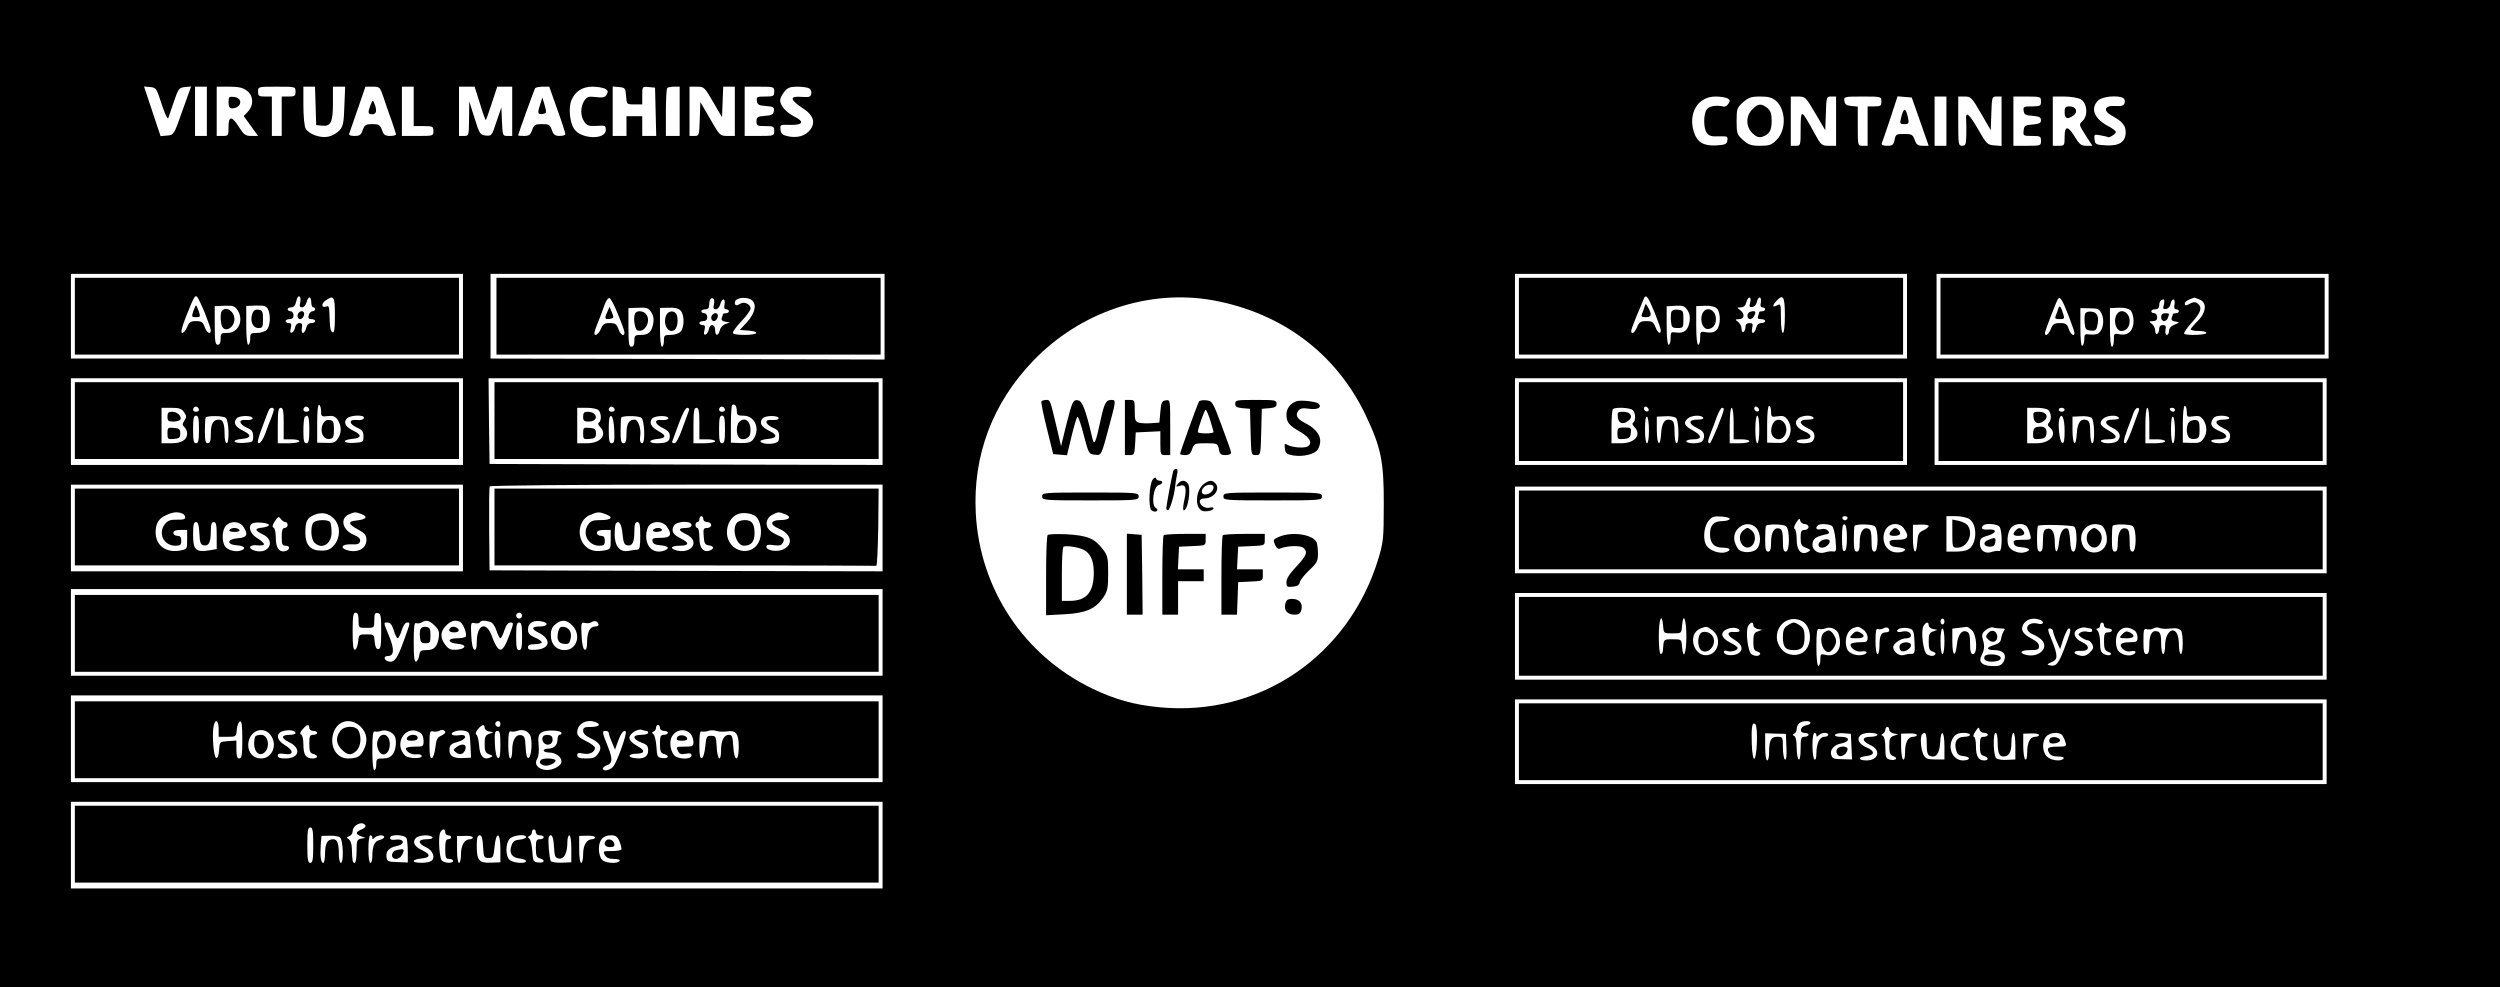 <?xml version="1.0" standalone="no"?>
<!DOCTYPE svg PUBLIC "-//W3C//DTD SVG 20010904//EN"
 "http://www.w3.org/TR/2001/REC-SVG-20010904/DTD/svg10.dtd">
<svg version="1.0" xmlns="http://www.w3.org/2000/svg"
 width="1269pt" height="501pt" viewBox="0 0 1269 501"
 preserveAspectRatio="xMidYMid meet">

<g transform="translate(0,501) scale(0.1,-0.1)"
fill="#000000" stroke="none">
<path d="M0 2505 l0 -2505 6345 0 6345 0 0 2505 0 2505 -6345 0 -6345 0 0
-2505z m821 1975 c16 -48 30 -78 33 -70 3 8 16 47 29 85 22 65 26 70 55 73
l32 3 -44 -123 c-43 -123 -44 -123 -77 -126 l-34 -3 -42 126 -42 126 32 -3
c30 -3 32 -7 58 -88z m229 -35 l0 -125 -30 0 -30 0 0 125 0 125 30 0 30 0 0
-125z m204 104 c33 -26 35 -73 5 -105 l-22 -23 37 -51 36 -50 -34 0 c-30 0
-38 6 -63 45 -36 58 -53 58 -53 0 0 -43 -1 -45 -30 -45 l-30 0 0 125 0 125 64
0 c49 0 69 -5 90 -21z m246 -4 c0 -22 -4 -25 -35 -25 l-35 0 0 -100 0 -100
-25 0 -25 0 0 100 0 100 -35 0 c-31 0 -35 3 -35 25 0 25 0 25 95 25 95 0 95 0
95 -25z m102 -72 l3 -98 30 -3 c44 -5 55 18 55 115 l0 83 31 0 31 0 -4 -99
c-3 -88 -6 -102 -26 -124 -13 -14 -39 -28 -57 -31 -41 -8 -99 14 -114 42 -6
12 -11 64 -11 116 l0 96 30 0 29 0 3 -97z m344 45 c9 -29 28 -82 41 -118 12
-36 23 -68 23 -72 0 -5 -14 -8 -31 -8 -24 0 -32 6 -40 30 -10 26 -16 30 -49
30 -33 0 -39 -4 -49 -30 -8 -25 -15 -30 -42 -30 -21 0 -30 4 -26 13 2 6 22 63
43 124 l39 113 37 0 c35 0 37 -2 54 -52z m154 -48 l0 -100 50 0 c47 0 50 -2
50 -25 0 -25 -1 -25 -80 -25 l-80 0 0 125 0 125 30 0 30 0 0 -100z m336 15
c14 -47 28 -85 30 -85 1 0 15 38 30 85 l28 85 38 0 38 0 0 -125 0 -125 -25 0
c-23 0 -24 3 -27 73 l-3 72 -25 -73 c-23 -71 -25 -73 -54 -70 -29 3 -32 8 -57
88 l-27 85 -1 -87 c-1 -87 -1 -88 -26 -88 l-25 0 0 125 0 125 40 0 39 0 27
-85z m393 -31 c23 -63 41 -120 41 -125 0 -5 -13 -9 -29 -9 -23 0 -31 6 -40 30
-9 27 -15 30 -50 30 -34 0 -40 -3 -50 -30 -8 -24 -16 -30 -40 -30 -17 0 -31 1
-31 3 0 6 81 230 86 239 3 4 20 8 39 8 l33 0 41 -116z m242 106 c15 -9 17 -15
9 -29 -8 -15 -18 -18 -53 -14 -38 5 -47 2 -61 -18 -20 -30 -21 -78 0 -107 13
-20 24 -23 63 -21 43 3 46 2 46 -21 0 -51 -127 -47 -161 6 -22 33 -29 107 -14
144 19 46 56 70 107 70 24 0 53 -5 64 -10z m107 -37 c3 -43 3 -43 43 -43 l39
0 0 46 c0 45 0 45 33 42 l32 -3 3 -122 3 -123 -36 0 -35 0 0 50 0 50 -40 0
-40 0 0 -50 0 -50 -35 0 -35 0 0 126 0 125 33 -3 c30 -3 32 -6 35 -45z m272
-78 l0 -125 -35 0 -35 0 0 118 c0 65 3 122 7 125 3 4 19 7 35 7 l28 0 0 -125z
m170 47 l45 -77 3 78 3 77 29 0 30 0 0 -125 0 -125 -38 0 c-37 0 -39 2 -87 86
l-50 86 -3 -86 c-3 -84 -3 -86 -27 -86 l-25 0 0 125 0 125 38 0 c36 0 39 -3
82 -78z m310 53 c0 -23 -4 -25 -46 -25 -41 0 -45 -2 -42 -22 2 -19 10 -24 46
-26 38 -3 43 -6 40 -25 -2 -18 -11 -23 -45 -25 -38 -3 -43 -6 -43 -28 0 -22 4
-24 45 -24 41 0 45 -2 45 -25 0 -24 -2 -25 -75 -25 l-75 0 0 125 0 125 75 0
c73 0 75 -1 75 -25z m178 16 c8 -5 12 -17 10 -27 -3 -16 -11 -18 -45 -16 -68
6 -66 -13 7 -61 48 -31 60 -69 34 -104 -24 -32 -64 -45 -113 -35 -29 6 -37 13
-39 34 -3 25 -2 26 49 24 66 -1 74 16 20 43 -42 22 -71 55 -71 82 0 9 9 28 21
43 17 21 29 26 67 26 26 0 53 -4 60 -9z m4662 -51 c12 -7 13 -13 3 -27 -6 -10
-17 -16 -25 -14 -34 9 -72 3 -84 -14 -18 -24 -18 -96 0 -120 11 -15 25 -19 61
-17 43 1 46 0 43 -21 -3 -19 -10 -22 -55 -25 -64 -4 -97 15 -114 65 -32 98 19
183 109 183 26 0 54 -5 62 -10z m245 -12 c51 -45 53 -149 3 -198 -25 -26 -37
-30 -84 -30 -45 0 -59 5 -86 29 -31 28 -33 33 -33 96 0 63 2 68 33 96 27 24
41 29 87 29 42 0 60 -5 80 -22z m200 -64 l50 -85 3 85 c3 84 3 86 27 86 l25 0
0 -125 0 -125 -37 0 c-36 0 -40 3 -75 68 -66 120 -67 120 -68 20 0 -87 0 -88
-25 -88 l-25 0 0 125 0 125 38 0 c36 0 38 -3 87 -86z m335 61 c0 -22 -4 -25
-35 -25 l-35 0 0 -100 0 -100 -25 0 c-25 0 -25 0 -25 99 l0 100 -32 3 c-25 2
-34 8 -36 26 -3 21 -1 22 92 22 96 0 96 0 96 -25z m197 -102 l43 -123 -31 0
c-24 0 -32 6 -40 30 -10 27 -15 30 -54 30 -39 0 -43 -2 -48 -30 -6 -26 -11
-30 -38 -30 -21 0 -30 4 -27 13 3 6 22 63 43 125 l37 113 36 -3 36 -3 43 -122z
m133 2 l0 -125 -30 0 -30 0 0 125 0 125 30 0 30 0 0 -125z m176 39 l49 -85 3
85 c3 84 3 86 27 86 l25 0 0 -126 0 -125 -37 3 c-35 3 -40 8 -80 78 -47 82
-66 99 -63 54 1 -16 2 -53 1 -81 -1 -46 -4 -53 -21 -53 -19 0 -20 7 -20 125
l0 125 33 0 c31 0 36 -5 83 -86z m304 61 c0 -23 -4 -25 -46 -25 -41 0 -45 -2
-42 -22 2 -19 10 -24 46 -26 33 -3 42 -7 42 -22 0 -15 -9 -19 -42 -22 -39 -3
-43 -6 -46 -30 -3 -27 -2 -28 42 -28 42 0 46 -2 46 -25 0 -24 -2 -25 -70 -25
l-70 0 0 125 0 125 70 0 c68 0 70 -1 70 -25z m200 12 c34 -17 41 -84 11 -111
-19 -18 -19 -18 15 -72 l35 -54 -31 0 c-26 0 -35 7 -58 45 -35 58 -52 58 -52
0 0 -43 -1 -45 -30 -45 l-30 0 0 125 0 125 58 0 c31 0 68 -6 82 -13z m218 5
c7 -5 10 -16 6 -26 -5 -13 -16 -16 -47 -14 -55 4 -64 -24 -16 -50 50 -27 69
-49 69 -82 0 -50 -31 -71 -98 -68 -54 3 -57 5 -60 30 -3 26 -2 27 30 21 18 -3
35 -7 37 -9 6 -6 41 16 41 26 0 5 -15 17 -32 26 -77 39 -100 92 -58 134 21 21
102 28 128 12z m-8428 -1107 l0 -215 -995 0 -995 0 0 215 0 215 995 0 995 0 0
-215z m2140 -2 l0 -218 -1000 3 -1000 2 0 215 0 215 1000 0 1000 0 0 -217z
m5190 2 l0 -215 -995 0 -995 0 0 215 0 215 995 0 995 0 0 -215z m2140 0 l0
-215 -995 0 -995 0 0 215 0 215 995 0 995 0 0 -215z m-5659 80 c349 -65 622
-271 770 -580 79 -166 94 -237 93 -455 0 -172 -2 -191 -27 -275 -151 -497
-604 -804 -1112 -755 -128 12 -227 40 -341 95 -347 168 -571 505 -591 891 -15
291 84 556 290 771 240 251 591 368 918 308z m-3811 -615 l0 -220 -995 0 -995
0 0 220 0 220 995 0 995 0 0 -220z m2130 0 l0 -220 -997 2 -998 3 -3 218 -2
217 1000 0 1000 0 0 -220z m5200 0 l0 -220 -995 0 -995 0 0 220 0 220 995 0
995 0 0 -220z m2130 0 l0 -220 -995 0 -995 0 0 220 0 220 995 0 995 0 0 -220z
m-9460 -540 l0 -220 -995 0 -995 0 0 220 0 220 995 0 995 0 0 -220z m2130 0
l0 -220 -997 2 -998 3 -2 209 c-1 115 0 213 3 217 3 5 453 9 1000 9 l994 0 0
-220z m7330 -10 l0 -220 -2060 0 -2060 0 0 220 0 220 2060 0 2060 0 0 -220z
m-7330 -520 l0 -220 -2060 0 -2060 0 0 220 0 220 2060 0 2060 0 0 -220z m7330
-20 l0 -220 -2060 0 -2060 0 0 220 0 220 2060 0 2060 0 0 -220z m-7330 -520
l0 -220 -2060 0 -2060 0 0 220 0 220 2060 0 2060 0 0 -220z m7330 -15 l0 -215
-2060 0 -2060 0 0 215 0 215 2060 0 2060 0 0 -215z m-7330 -525 l0 -220 -2060
0 -2060 0 0 220 0 220 2060 0 2060 0 0 -220z"/>
<path d="M1160 4491 c0 -23 5 -31 18 -31 49 1 58 53 9 58 -24 3 -27 0 -27 -27z"/>
<path d="M1881 4477 c-15 -39 -14 -47 9 -47 21 0 25 20 10 55 -7 19 -9 18 -19
-8z"/>
<path d="M2741 4477 c-14 -43 -12 -50 16 -45 17 3 18 7 8 43 l-12 40 -12 -38z"/>
<path d="M8895 4455 c-34 -33 -34 -87 0 -121 19 -18 31 -23 48 -19 38 12 50
32 50 81 0 37 -5 51 -22 66 -31 24 -47 23 -76 -7z"/>
<path d="M9652 4421 c-10 -40 -9 -41 15 -41 22 0 24 3 18 33 -11 50 -21 52
-33 8z"/>
<path d="M10480 4440 c0 -33 15 -38 45 -16 25 18 13 46 -20 46 -21 0 -25 -5
-25 -30z"/>
<path d="M380 3405 l0 -195 975 0 975 0 0 195 0 195 -975 0 -975 0 0 -195z
m660 16 c16 -41 30 -80 30 -87 0 -25 -21 -14 -31 16 -9 25 -16 30 -44 30 -27
0 -35 -5 -45 -30 -7 -16 -18 -30 -25 -30 -9 0 -3 26 20 85 40 100 45 109 56
98 4 -4 22 -41 39 -82z m484 53 c-5 -18 -2 -24 10 -24 8 0 18 11 22 25 3 14
10 25 15 25 5 0 9 -11 9 -25 0 -14 5 -25 10 -25 6 0 10 -4 10 -10 0 -5 -6 -10
-14 -10 -7 0 -16 -9 -19 -20 -4 -15 0 -20 14 -20 10 0 19 -4 19 -10 0 -5 -9
-10 -20 -10 -13 0 -22 -9 -26 -25 -3 -14 -11 -25 -16 -25 -6 0 -8 11 -6 25 4
19 1 25 -13 25 -10 0 -19 -9 -21 -22 -2 -12 -9 -23 -16 -26 -9 -3 -11 3 -6 22
5 20 2 26 -10 26 -9 0 -16 5 -16 10 0 6 9 10 20 10 13 0 20 7 20 20 0 11 -7
20 -15 20 -8 0 -15 5 -15 10 0 6 8 10 19 10 13 0 20 10 25 31 3 17 10 28 16
24 6 -3 7 -17 4 -31z m176 -65 c0 -68 -3 -90 -12 -86 -8 2 -14 24 -14 53 -3
81 -3 84 -18 78 -24 -9 -27 14 -4 30 43 30 48 23 48 -75z m-496 29 c36 -51 8
-118 -50 -118 -31 0 -34 -2 -34 -30 0 -20 -5 -30 -15 -30 -12 0 -15 18 -15 98
l0 98 49 2 c42 2 53 -2 65 -20z m156 3 c15 -29 12 -87 -6 -105 -8 -9 -31 -16
-50 -16 -31 0 -34 -2 -34 -30 0 -16 -4 -30 -10 -30 -6 0 -10 39 -10 98 l0 99
50 2 c40 1 51 -2 60 -18z"/>
<path d="M981 3430 c-9 -28 -8 -30 14 -30 22 0 23 2 14 30 -6 17 -12 30 -14
30 -2 0 -8 -13 -14 -30z"/>
<path d="M1517 3423 c-12 -11 -7 -33 7 -33 7 0 16 9 19 20 5 19 -12 28 -26 13z"/>
<path d="M1127 3433 c-9 -8 -9 -56 -1 -77 14 -37 64 -10 64 34 0 39 -40 67
-63 43z"/>
<path d="M1281 3418 c-13 -36 1 -73 30 -73 22 0 24 4 24 45 0 39 -3 45 -23 48
-16 2 -25 -3 -31 -20z"/>
<path d="M2520 3405 l0 -195 975 0 975 0 0 195 0 195 -975 0 -975 0 0 -195z
m617 9 c18 -43 33 -85 33 -91 0 -25 -21 -13 -31 17 -9 25 -16 30 -44 30 -27 0
-35 -5 -45 -30 -7 -16 -19 -30 -26 -30 -11 0 -9 12 7 53 12 28 28 71 36 95 8
24 20 41 27 39 6 -2 26 -39 43 -83z m487 50 c-5 -18 -2 -24 10 -24 8 0 18 11
22 25 3 14 11 25 16 25 6 0 8 -11 6 -25 -4 -17 -1 -25 8 -25 8 0 14 -4 14 -10
0 -5 -7 -10 -15 -10 -8 0 -15 -2 -15 -4 0 -2 -3 -11 -6 -19 -4 -11 2 -17 18
-20 l23 -4 -23 -8 c-12 -4 -25 -18 -28 -31 -8 -32 -24 -31 -24 1 0 31 -27 34
-32 3 -2 -12 -9 -23 -16 -26 -9 -3 -11 3 -6 22 5 20 2 26 -10 26 -9 0 -16 5
-16 10 0 6 9 10 20 10 13 0 20 7 20 20 0 11 -7 20 -15 20 -8 0 -15 5 -15 10 0
6 9 10 20 10 14 0 20 7 20 23 0 27 9 39 21 31 5 -3 6 -16 3 -30z m187 26 c32
-18 25 -66 -18 -114 l-38 -41 43 -3 c64 -5 50 -22 -18 -22 -38 0 -60 4 -60 11
0 7 20 34 45 60 25 26 45 55 45 63 0 21 -32 37 -51 25 -20 -13 -29 -11 -29 5
0 23 50 32 81 16z m-505 -65 c11 -17 14 -35 10 -57 -9 -44 -24 -58 -62 -58
-31 0 -34 -3 -34 -30 0 -20 -5 -30 -15 -30 -12 0 -15 18 -15 98 l0 98 50 2
c43 2 52 -1 66 -23z m148 9 c21 -20 21 -88 0 -108 -8 -9 -31 -16 -50 -16 -31
0 -34 -2 -34 -30 0 -16 -4 -30 -10 -30 -6 0 -10 39 -10 98 l0 99 44 1 c29 2
50 -3 60 -14z"/>
<path d="M3082 3425 c-15 -32 -12 -38 16 -33 18 3 19 6 8 32 l-12 29 -12 -28z"/>
<path d="M3617 3413 c-12 -11 -7 -33 7 -33 7 0 16 9 19 20 5 19 -12 28 -26 13z"/>
<path d="M3227 3423 c-15 -14 -7 -84 9 -90 38 -14 71 49 43 83 -12 15 -41 19
-52 7z"/>
<path d="M3380 3406 c-13 -35 3 -76 30 -76 21 0 34 31 28 71 -5 35 -45 38 -58
5z"/>
<path d="M7710 3405 l0 -195 975 0 975 0 0 195 0 195 -975 0 -975 0 0 -195z
m690 16 c16 -41 30 -80 30 -87 0 -24 -15 -15 -27 16 -10 25 -17 30 -46 30 -29
0 -37 -5 -47 -30 -12 -29 -30 -41 -30 -20 0 6 12 39 26 73 15 34 31 73 36 86
12 32 21 21 58 -68z m484 53 c-6 -22 -4 -25 12 -22 11 2 20 13 22 26 2 12 8
22 14 22 6 0 8 -11 6 -25 -4 -17 -1 -25 8 -25 8 0 14 -4 14 -10 0 -5 -7 -10
-15 -10 -8 0 -15 -2 -15 -4 0 -2 -3 -11 -6 -20 -4 -12 0 -16 15 -16 12 0 21
-4 21 -10 0 -5 -9 -10 -20 -10 -13 0 -22 -9 -26 -25 -3 -14 -11 -25 -16 -25
-6 0 -7 11 -4 25 5 20 3 25 -14 25 -13 0 -20 -7 -20 -19 0 -11 -4 -23 -10 -26
-6 -3 -10 4 -10 16 0 12 -8 28 -17 35 -17 12 -16 13 5 14 27 0 30 27 5 46 -17
12 -17 13 3 14 15 0 24 8 28 25 4 14 11 25 16 25 6 0 8 -11 4 -26z m176 -64
c0 -53 -4 -90 -10 -90 -6 0 -10 32 -10 75 0 73 -1 75 -20 65 -24 -13 -26 -3
-3 22 34 38 43 23 43 -72z m-494 25 c11 -17 14 -35 10 -59 -8 -43 -28 -59 -66
-54 -28 4 -30 3 -30 -29 0 -18 -4 -33 -10 -33 -6 0 -10 39 -10 98 l0 97 45 3
c38 2 46 -1 61 -23z m149 9 c20 -21 20 -88 -2 -109 -11 -12 -26 -15 -50 -12
-32 6 -33 5 -33 -29 0 -19 -4 -34 -10 -34 -6 0 -10 39 -10 98 l0 98 45 2 c29
1 49 -4 60 -14z"/>
<path d="M8348 3454 c-3 -11 -9 -27 -13 -36 -6 -15 -2 -18 19 -18 29 0 32 13
12 49 -12 21 -13 22 -18 5z"/>
<path d="M8877 3423 c-12 -11 -7 -33 7 -33 12 0 26 20 26 36 0 7 -26 5 -33 -3z"/>
<path d="M8484 3427 c-3 -8 -4 -30 -2 -49 3 -29 6 -33 33 -33 29 0 30 2 30 45
0 42 -2 45 -28 48 -17 2 -29 -2 -33 -11z"/>
<path d="M8640 3415 c-12 -32 3 -75 28 -75 25 0 42 20 42 50 0 51 -53 70 -70
25z"/>
<path d="M9850 3405 l0 -195 975 0 975 0 0 195 0 195 -975 0 -975 0 0 -195z
m649 5 c17 -44 31 -84 31 -90 0 -21 -19 -9 -29 20 -8 25 -15 30 -44 30 -29 0
-37 -5 -47 -30 -12 -29 -30 -41 -30 -20 0 9 57 157 66 172 10 16 23 -4 53 -82z
m665 80 c40 -15 36 -66 -9 -110 -19 -19 -35 -38 -35 -42 0 -4 18 -8 40 -8 22
0 40 -4 40 -10 0 -11 -103 -14 -113 -4 -4 4 14 29 38 56 47 52 55 77 31 97
-11 9 -20 9 -35 2 -25 -14 -31 -14 -31 -1 0 9 17 19 47 29 1 1 13 -3 27 -9z
m-180 -26 c-6 -22 -4 -25 12 -22 11 2 20 13 22 26 2 12 8 22 14 22 6 0 8 -11
6 -25 -4 -17 -1 -25 8 -25 8 0 14 -4 14 -10 0 -5 -7 -10 -15 -10 -8 0 -15 -2
-15 -4 0 -2 -3 -11 -6 -19 -4 -11 2 -17 18 -19 23 -4 23 -5 -4 -16 -18 -7 -28
-19 -28 -32 0 -11 -5 -20 -11 -20 -7 0 -9 10 -7 25 4 19 1 25 -13 25 -12 0
-19 -7 -19 -19 0 -11 -4 -23 -10 -26 -6 -3 -10 4 -10 16 0 12 -8 28 -17 35
-17 12 -16 13 5 14 15 0 22 6 22 20 0 11 -7 20 -15 20 -8 0 -15 5 -15 10 0 6
9 10 20 10 13 0 20 7 20 18 0 20 8 32 22 32 5 0 5 -12 2 -26z m-316 -47 c15
-31 8 -79 -14 -97 -7 -7 -27 -10 -44 -8 -27 4 -30 2 -30 -23 0 -15 -4 -31 -10
-34 -6 -4 -10 29 -10 92 l0 99 47 -1 c42 0 49 -3 61 -28z m147 17 c8 -8 15
-32 15 -53 0 -49 -27 -76 -70 -68 -29 6 -30 5 -30 -28 0 -19 -4 -35 -10 -35
-6 0 -10 39 -10 98 l0 98 45 2 c29 1 49 -4 60 -14z"/>
<path d="M10448 3444 c-3 -11 -9 -27 -13 -36 -6 -15 -2 -18 20 -18 23 0 25 3
19 23 -12 42 -21 51 -26 31z"/>
<path d="M10970 3400 c0 -24 25 -27 34 -4 9 23 8 24 -14 24 -13 0 -20 -7 -20
-20z"/>
<path d="M10584 3417 c-3 -8 -4 -30 -2 -49 2 -28 7 -34 30 -36 22 -3 29 2 33
21 12 46 2 72 -28 75 -17 2 -29 -2 -33 -11z"/>
<path d="M10740 3405 c-12 -32 3 -75 28 -75 25 0 42 20 42 50 0 51 -53 70 -70
25z"/>
<path d="M5286 2972 c-2 -4 10 -66 28 -137 l32 -130 35 -3 35 -3 23 96 c13 52
26 97 30 99 4 3 19 -39 32 -92 25 -95 26 -97 56 -100 35 -4 32 -9 77 159 31
116 31 119 7 119 -27 0 -36 -16 -56 -110 -23 -108 -31 -125 -40 -85 -34 145
-51 190 -73 193 -26 4 -29 -4 -63 -138 l-23 -95 -21 90 c-35 148 -34 145 -55
145 -10 0 -21 -4 -24 -8z"/>
<path d="M5710 2840 l0 -140 25 0 c22 0 24 4 27 58 l3 57 63 3 62 3 0 -61 c0
-57 1 -60 25 -60 l25 0 0 141 c0 140 0 140 -22 137 -20 -3 -24 -10 -28 -58
l-5 -55 -39 -3 c-22 -2 -50 -1 -63 2 -21 6 -23 12 -23 61 0 52 -1 55 -25 55
l-25 0 0 -140z"/>
<path d="M6086 2972 c-7 -11 -96 -258 -96 -266 0 -3 11 -6 26 -6 19 0 28 7 35
30 11 29 13 30 70 30 58 0 60 -1 66 -30 4 -25 10 -30 34 -30 17 0 29 5 28 13
0 6 -22 68 -48 137 -45 121 -48 125 -78 128 -17 2 -34 -1 -37 -6z m57 -95 c9
-30 17 -57 17 -60 0 -4 -18 -7 -40 -7 -22 0 -40 3 -40 7 0 16 34 113 40 113 3
0 14 -24 23 -53z"/>
<path d="M6270 2961 c0 -16 8 -20 38 -23 l37 -3 3 -117 c3 -118 3 -118 27
-118 24 0 24 0 27 118 l3 117 38 3 c29 3 37 7 37 23 0 18 -8 19 -105 19 -97 0
-105 -1 -105 -19z"/>
<path d="M6580 2973 c-32 -12 -50 -37 -50 -68 0 -39 13 -55 73 -89 46 -27 61
-56 35 -72 -16 -10 -75 -6 -99 6 -19 11 -20 9 -17 -17 3 -24 9 -29 43 -35 51
-8 112 7 125 32 28 51 4 98 -68 134 -39 20 -49 40 -31 62 10 12 23 14 55 9 42
-6 66 7 47 26 -11 11 -93 20 -113 12z"/>
<path d="M5955 2618 c-5 -16 -35 -176 -35 -189 0 -5 4 -9 9 -9 9 0 32 77 36
120 1 14 5 40 9 58 5 21 4 32 -4 32 -6 0 -13 -6 -15 -12z"/>
<path d="M5852 2577 c-19 -23 -24 -143 -7 -157 8 -7 19 -9 25 -5 8 5 6 11 -5
18 -22 17 -10 108 17 115 21 5 24 22 4 22 -8 0 -16 5 -18 11 -2 7 -8 6 -16 -4z"/>
<path d="M5979 2554 c-12 -15 -11 -16 9 -10 30 10 37 -10 24 -71 -11 -49 -7
-68 8 -43 16 26 23 110 10 125 -16 20 -34 19 -51 -1z"/>
<path d="M6113 2555 c-44 -31 -51 -122 -10 -138 18 -7 57 2 57 13 0 5 -9 6
-20 3 -23 -6 -50 12 -50 33 0 8 10 14 23 14 50 0 84 49 55 78 -16 16 -29 15
-55 -3z m47 -18 c0 -19 -21 -37 -42 -37 -21 0 -24 20 -6 38 16 16 48 15 48 -1z"/>
<path d="M5290 2490 c0 -19 7 -20 245 -20 238 0 245 1 245 20 0 19 -7 20 -245
20 -238 0 -245 -1 -245 -20z"/>
<path d="M6210 2490 c0 -19 7 -20 250 -20 243 0 250 1 250 20 0 19 -7 20 -250
20 -243 0 -250 -1 -250 -20z"/>
<path d="M5318 2294 c-5 -4 -8 -97 -8 -207 l0 -200 94 5 c108 6 156 27 196 85
22 32 25 47 25 123 0 79 -2 90 -28 123 -41 54 -78 69 -182 75 -49 2 -93 1 -97
-4z m183 -75 c34 -17 51 -56 51 -113 1 -101 -36 -146 -122 -146 l-40 0 0 133
c0 74 3 137 8 141 8 9 77 -1 103 -15z"/>
<path d="M5720 2096 l0 -206 40 0 40 0 -2 203 -3 202 -37 3 -38 3 0 -205z"/>
<path d="M5907 2293 c-4 -3 -7 -96 -7 -205 l0 -198 40 0 40 0 0 85 0 85 65 0
65 0 0 30 0 30 -65 0 -66 0 3 58 3 57 68 3 c67 3 67 3 67 32 l0 30 -103 0
c-57 0 -107 -3 -110 -7z"/>
<path d="M6207 2293 c-4 -3 -7 -96 -7 -205 l0 -198 40 0 39 0 3 83 3 82 63 3
c61 3 62 3 62 32 l0 30 -65 0 -66 0 3 58 3 57 68 3 c67 3 67 3 67 32 l0 30
-103 0 c-57 0 -107 -3 -110 -7z"/>
<path d="M6492 2285 c-30 -13 -31 -16 -20 -40 8 -18 16 -24 27 -19 34 14 101
16 116 4 25 -21 18 -40 -35 -96 -34 -36 -50 -61 -50 -79 0 -24 3 -26 32 -23
24 2 34 9 36 23 2 11 24 38 48 61 38 35 44 46 44 82 0 22 -3 48 -6 57 -16 42
-125 59 -192 30z"/>
<path d="M6524 1945 c-8 -33 11 -55 47 -55 22 0 30 6 35 25 8 33 -11 55 -47
55 -22 0 -30 -6 -35 -25z"/>
<path d="M380 2875 l0 -195 975 0 975 0 0 195 0 195 -975 0 -975 0 0 -195z
m1250 46 c0 -25 3 -27 34 -23 26 3 37 -1 50 -19 20 -30 21 -68 0 -97 -12 -18
-24 -22 -60 -20 l-44 1 0 99 c0 64 4 97 10 93 6 -3 10 -19 10 -34z m-620 8 c0
-5 -7 -9 -15 -9 -15 0 -20 12 -9 23 8 8 24 -1 24 -14z m560 0 c0 -5 -7 -9 -15
-9 -15 0 -20 12 -9 23 8 8 24 -1 24 -14z m-636 -11 c13 -19 14 -25 2 -43 -11
-17 -11 -22 0 -33 8 -7 14 -21 14 -32 0 -33 -28 -50 -81 -50 l-49 0 0 90 0 90
49 0 c40 0 53 -4 65 -22z m456 13 c0 -5 -6 -24 -13 -42 -8 -19 -22 -55 -31
-81 -10 -27 -24 -48 -32 -48 -10 0 -6 20 17 81 16 45 32 86 35 90 7 12 24 12
24 0z m50 -71 l0 -80 40 0 c22 0 40 -4 40 -10 0 -5 -25 -10 -55 -10 l-55 0 0
90 c0 73 3 90 15 90 12 0 15 -16 15 -80z m-430 -30 c0 -56 -3 -70 -15 -70 -12
0 -15 14 -15 70 0 56 3 70 15 70 12 0 15 -14 15 -70z m136 59 c16 -13 20 -129
4 -129 -5 0 -10 20 -10 44 0 56 -8 76 -29 76 -29 0 -41 -22 -41 -72 0 -36 -4
-48 -15 -48 -12 0 -15 14 -15 63 0 35 2 66 4 68 10 10 89 9 102 -2z m136 -4
c-1 -5 -16 -8 -32 -7 -41 5 -39 -20 3 -39 26 -11 32 -20 32 -44 0 -29 -2 -30
-47 -33 -56 -4 -66 15 -11 20 48 4 52 20 8 41 -41 20 -53 41 -34 63 14 17 86
16 81 -1z m288 -55 c0 -56 -3 -70 -15 -70 -12 0 -15 14 -15 63 0 35 3 67 7 70
17 18 23 1 23 -63z m277 58 c-2 -8 -16 -12 -35 -10 -43 5 -42 -20 1 -39 26
-11 32 -20 32 -44 0 -29 -2 -30 -47 -33 -56 -4 -66 15 -11 20 48 4 52 20 8 41
-41 19 -53 41 -35 62 16 19 94 21 87 3z"/>
<path d="M1638 2856 c-16 -37 3 -79 35 -74 19 3 22 9 22 48 0 39 -3 45 -22 48
-16 2 -26 -4 -35 -22z"/>
<path d="M850 2895 c0 -21 5 -25 29 -25 17 0 33 5 36 10 10 16 -15 40 -41 40
-19 0 -24 -5 -24 -25z"/>
<path d="M850 2810 c0 -29 2 -31 33 -28 27 2 32 7 32 28 0 21 -5 26 -32 28
-31 3 -33 1 -33 -28z"/>
<path d="M2510 2875 l0 -195 975 0 975 0 0 195 0 195 -975 0 -975 0 0 -195z
m1230 49 c0 -21 5 -24 34 -24 58 0 86 -67 51 -118 -13 -18 -25 -21 -65 -21
l-50 2 0 92 c0 50 3 95 6 98 12 11 24 -3 24 -29z m-620 5 c0 -5 -7 -9 -15 -9
-15 0 -20 12 -9 23 8 8 24 -1 24 -14z m560 0 c0 -5 -7 -9 -15 -9 -15 0 -20 12
-9 23 8 8 24 -1 24 -14z m-642 -1 c15 -15 16 -54 2 -63 -6 -4 -4 -12 5 -21 40
-40 5 -84 -66 -84 l-49 0 0 90 0 90 48 0 c26 0 53 -5 60 -12z m459 -2 c-3 -8
-18 -49 -33 -90 -17 -48 -32 -76 -41 -76 -8 0 -13 4 -11 8 2 4 16 45 33 90 17
48 35 82 43 82 8 0 12 -6 9 -14z m53 -66 l0 -80 40 0 c22 0 40 -4 40 -10 0 -5
-25 -10 -55 -10 l-55 0 0 90 c0 73 3 90 15 90 12 0 15 -16 15 -80z m-432 -33
c2 -55 0 -67 -13 -67 -12 0 -15 14 -15 71 0 52 3 70 13 67 7 -3 13 -29 15 -71z
m138 62 c16 -13 20 -129 4 -129 -10 0 -14 14 -10 39 5 35 -11 81 -28 81 -30 0
-42 -21 -42 -72 0 -36 -4 -48 -15 -48 -12 0 -15 14 -15 63 0 35 2 66 4 68 10
10 89 9 102 -2z m136 -4 c-1 -5 -16 -8 -32 -7 -42 5 -39 -20 5 -41 26 -12 35
-23 35 -41 0 -27 -16 -36 -66 -36 -46 0 -43 18 4 22 43 4 46 17 7 38 -40 22
-52 44 -35 65 14 17 87 18 82 0z m288 -55 c0 -56 -3 -70 -15 -70 -12 0 -15 14
-15 70 0 56 3 70 15 70 12 0 15 -14 15 -70z m272 55 c-1 -5 -16 -8 -32 -7 -41
5 -39 -20 3 -39 26 -11 32 -20 32 -44 0 -23 -5 -30 -25 -35 -30 -7 -70 -1 -70
11 0 4 17 9 37 11 48 4 52 20 8 41 -41 20 -53 41 -34 63 14 17 86 16 81 -1z"/>
<path d="M3752 2868 c-14 -14 -16 -57 -3 -76 14 -22 56 -10 59 17 9 57 -24 91
-56 59z"/>
<path d="M2960 2895 c0 -21 5 -25 29 -25 31 0 46 21 28 39 -6 6 -21 11 -34 11
-18 0 -23 -6 -23 -25z"/>
<path d="M2960 2810 c0 -29 2 -31 33 -28 27 2 32 7 32 28 0 21 -5 26 -32 28
-31 3 -33 1 -33 -28z"/>
<path d="M7710 2870 l0 -200 975 0 975 0 0 200 0 200 -975 0 -975 0 0 -200z
m657 54 c-9 -9 -28 6 -21 18 4 6 10 6 17 -1 6 -6 8 -13 4 -17z m560 0 c-9 -9
-28 6 -21 18 4 6 10 6 17 -1 6 -6 8 -13 4 -17z m63 -3 c0 -28 2 -29 34 -24 27
4 36 1 50 -18 20 -30 21 -68 0 -97 -12 -18 -24 -22 -60 -20 l-44 1 0 94 c0 55
4 93 10 93 6 0 10 -13 10 -29z m-702 7 c15 -15 16 -54 2 -63 -6 -4 -4 -12 5
-21 40 -40 5 -84 -66 -84 l-49 0 0 83 c0 46 3 87 7 90 11 12 88 8 101 -5z
m462 5 c0 -18 -64 -173 -71 -173 -12 0 -11 12 4 51 8 19 22 55 31 82 10 26 22
47 27 47 5 0 9 -3 9 -7z m50 -73 l0 -80 40 0 c22 0 40 -4 40 -10 0 -5 -22 -10
-50 -10 l-50 0 0 90 c0 53 4 90 10 90 6 0 10 -33 10 -80z m-430 -36 c0 -36 -4
-64 -10 -64 -6 0 -10 30 -10 71 0 44 4 68 10 64 6 -3 10 -35 10 -71z m137 65
c15 -13 18 -129 3 -129 -5 0 -10 25 -10 55 0 42 -4 57 -16 62 -31 12 -49 -11
-52 -66 -4 -75 -22 -62 -22 17 l0 67 42 2 c23 2 47 -2 55 -8z m138 1 c4 -6 -8
-10 -29 -10 -47 0 -47 -21 -1 -43 26 -12 35 -23 35 -41 0 -13 -7 -27 -16 -30
-25 -10 -74 -7 -74 4 0 6 16 10 35 10 46 0 45 19 -2 45 -43 24 -50 37 -28 59
18 18 70 22 80 6z m285 -60 c0 -40 -4 -70 -10 -70 -6 0 -10 30 -10 70 0 40 4
70 10 70 6 0 10 -30 10 -70z m275 60 c4 -6 -8 -10 -29 -10 -47 0 -47 -21 -1
-43 26 -12 35 -23 35 -41 0 -13 -7 -27 -16 -30 -25 -10 -74 -7 -74 4 0 6 16
10 35 10 44 0 47 23 5 40 -41 17 -55 44 -34 64 17 18 69 22 79 6z"/>
<path d="M9000 2861 c-13 -26 -13 -54 2 -69 35 -35 82 14 60 63 -14 30 -47 33
-62 6z"/>
<path d="M8212 2893 c3 -32 25 -40 52 -20 28 20 14 47 -24 47 -28 0 -31 -3
-28 -27z"/>
<path d="M8210 2809 c0 -28 2 -30 33 -27 27 2 33 8 35 31 3 25 1 27 -32 27
-33 0 -36 -2 -36 -31z"/>
<path d="M9840 2870 l0 -200 975 0 975 0 0 200 0 200 -975 0 -975 0 0 -200z
m1260 51 c0 -28 2 -29 34 -24 27 4 36 1 50 -18 20 -30 21 -68 0 -97 -12 -18
-24 -22 -60 -20 l-44 1 0 94 c0 55 4 93 10 93 6 0 10 -13 10 -29z m-702 7 c15
-15 16 -50 2 -64 -8 -8 -6 -15 5 -24 40 -33 2 -80 -67 -80 l-48 0 0 90 0 90
48 0 c26 0 53 -5 60 -12z m82 2 c0 -5 -7 -10 -15 -10 -8 0 -15 5 -15 10 0 6 7
10 15 10 8 0 15 -4 15 -10z m377 -4 c-3 -8 -18 -49 -33 -90 -15 -42 -31 -76
-35 -76 -13 0 -11 14 12 77 12 32 26 68 30 81 5 12 14 22 20 22 6 0 9 -7 6
-14z m53 -66 l0 -80 40 0 c22 0 40 -4 40 -10 0 -5 -22 -10 -50 -10 l-50 0 0
90 c0 53 4 90 10 90 6 0 10 -33 10 -80z m130 70 c0 -5 -4 -10 -9 -10 -6 0 -13
5 -16 10 -3 6 1 10 9 10 9 0 16 -4 16 -10z m-560 -106 c0 -48 -3 -65 -12 -62
-14 5 -24 99 -14 125 12 32 26 -2 26 -63z m137 65 c15 -13 18 -129 3 -129 -5
0 -10 25 -10 55 0 42 -4 57 -16 62 -31 12 -49 -11 -52 -66 -4 -75 -22 -62 -22
17 l0 67 42 2 c23 2 47 -2 55 -8z m138 1 c4 -6 -8 -10 -29 -10 -47 0 -47 -21
-1 -43 36 -17 45 -43 23 -65 -15 -15 -74 -16 -83 -2 -4 6 10 10 34 10 52 0 53
18 4 45 -43 24 -50 37 -28 59 18 18 70 22 80 6z m285 -66 c0 -36 -4 -64 -10
-64 -6 0 -10 30 -10 71 0 44 4 68 10 64 6 -3 10 -35 10 -71z m275 66 c4 -6 -8
-10 -29 -10 -47 0 -47 -21 -1 -43 26 -12 35 -23 35 -41 0 -13 -7 -27 -16 -30
-25 -9 -72 -7 -79 4 -4 6 10 10 34 10 50 0 55 22 11 40 -42 18 -54 34 -40 59
7 15 21 21 45 21 18 0 37 -4 40 -10z"/>
<path d="M11112 2868 c-14 -14 -16 -57 -3 -76 4 -8 19 -12 32 -10 21 3 24 8
24 48 0 37 -3 45 -20 48 -11 1 -26 -3 -33 -10z"/>
<path d="M10322 2893 c3 -32 25 -40 52 -20 28 20 14 47 -24 47 -28 0 -31 -3
-28 -27z"/>
<path d="M10338 2842 c-12 -2 -18 -13 -18 -33 0 -28 2 -30 33 -27 26 2 33 8
35 29 3 28 -15 39 -50 31z"/>
<path d="M380 2335 l0 -195 975 0 975 0 0 195 0 195 -975 0 -975 0 0 -195z
m544 69 c9 -3 16 -12 16 -20 0 -10 -12 -13 -42 -12 -32 1 -45 -4 -60 -21 -38
-47 -8 -111 52 -111 25 0 30 4 30 25 0 18 -5 25 -20 25 -11 0 -20 7 -20 15 0
10 11 15 35 15 l35 0 0 -49 c0 -49 0 -49 -38 -56 -71 -12 -122 27 -122 93 0
45 16 71 53 87 35 16 57 18 81 9z m774 -30 c31 -35 30 -94 -2 -131 -19 -22
-32 -28 -66 -28 -54 0 -80 29 -80 90 0 59 8 75 44 91 40 17 75 10 104 -22z
m138 26 c34 -13 22 -27 -26 -32 -46 -4 -44 -18 8 -46 34 -19 42 -29 42 -53 0
-39 -37 -64 -85 -55 -52 10 -46 35 7 33 33 -2 43 2 46 16 2 12 -7 22 -32 32
-59 25 -72 85 -23 105 29 12 31 12 63 0z m-387 -40 c6 0 11 -7 11 -15 0 -8 -7
-15 -15 -15 -11 0 -15 -12 -15 -45 0 -39 3 -45 21 -45 24 0 21 -23 -5 -28 -30
-6 -46 18 -46 68 0 28 -5 50 -12 52 -7 3 -5 13 7 32 17 25 20 26 30 12 7 -9
17 -16 24 -16z m-437 -57 c2 -47 6 -58 22 -61 26 -5 36 15 36 71 0 35 4 47 15
47 12 0 15 -14 15 -69 l0 -68 -40 -7 c-66 -10 -80 3 -80 79 0 50 3 65 15 65
10 0 15 -15 17 -57z m222 35 c28 -40 21 -57 -26 -60 -57 -4 -60 -32 -5 -36 40
-3 49 -17 18 -27 -28 -9 -70 4 -81 25 -15 29 -12 81 7 102 23 25 68 23 87 -4z
m131 7 c0 -5 -15 -11 -32 -13 -42 -4 -42 -14 2 -35 65 -31 32 -101 -39 -83
-40 10 -33 33 9 28 20 -2 35 0 35 6 0 5 -16 19 -35 31 -36 21 -49 63 -22 75
20 8 82 2 82 -9z"/>
<path d="M1592 2358 c-17 -17 -15 -84 4 -102 37 -38 87 -8 87 51 0 22 -3 46
-7 52 -9 15 -69 14 -84 -1z"/>
<path d="M1165 2320 c-4 -6 7 -10 25 -10 18 0 29 4 25 10 -3 6 -15 10 -25 10
-10 0 -22 -4 -25 -10z"/>
<path d="M2510 2335 l0 -195 965 0 c531 0 968 -1 973 -2 4 -2 8 86 10 195 l2
197 -975 0 -975 0 0 -195z m564 65 c42 -15 30 -30 -24 -30 -42 0 -52 -4 -66
-25 -30 -45 3 -105 57 -105 24 0 29 4 29 25 0 18 -5 25 -20 25 -11 0 -20 7
-20 15 0 10 11 15 35 15 l35 0 0 -49 c0 -49 0 -49 -38 -56 -52 -9 -89 8 -109
49 -24 50 -5 112 40 131 39 17 48 18 81 5z m762 -11 c24 -20 34 -77 21 -117
-32 -97 -167 -67 -167 37 0 41 22 78 54 91 24 11 73 5 92 -11z m149 11 c36
-14 22 -30 -26 -30 -49 0 -53 -24 -6 -43 64 -27 76 -80 24 -105 -32 -16 -87
-7 -87 13 0 10 9 12 36 8 25 -4 39 -2 45 8 14 22 11 28 -23 42 -18 8 -39 21
-46 30 -20 23 -11 60 18 74 30 15 32 16 65 3z m-415 -25 c0 -8 9 -15 20 -15
11 0 20 -7 20 -15 0 -8 -9 -15 -21 -15 -18 0 -20 -5 -17 -42 2 -36 7 -44 26
-46 26 -4 29 -17 6 -26 -33 -13 -54 12 -54 64 0 28 -4 50 -10 50 -5 0 -10 7
-10 15 0 8 5 15 10 15 6 0 10 7 10 15 0 8 5 15 10 15 6 0 10 -7 10 -15z m-410
-76 c4 -42 9 -55 24 -57 26 -5 36 15 36 71 0 35 4 47 15 47 12 0 15 -14 15
-70 0 -53 -3 -70 -14 -70 -7 0 -27 -3 -44 -6 -45 -9 -72 22 -72 84 0 27 3 52
7 56 16 16 28 -4 33 -55z m224 39 c30 -42 21 -58 -30 -58 -38 0 -45 -3 -42
-17 2 -13 14 -19 41 -21 38 -3 49 -15 21 -26 -52 -20 -94 13 -94 73 0 23 7 46
16 55 23 24 70 20 88 -6z m126 7 c0 -10 -10 -15 -30 -15 -40 0 -38 -13 5 -33
68 -32 30 -98 -47 -82 -41 10 -34 25 12 25 49 0 51 15 5 37 -39 19 -49 37 -35
64 14 24 90 28 90 4z"/>
<path d="M3742 2358 c-30 -30 -5 -118 34 -118 37 0 54 20 54 63 0 49 -13 67
-50 67 -14 0 -31 -5 -38 -12z"/>
<path d="M3315 2320 c-4 -6 5 -10 19 -10 14 0 26 5 26 10 0 6 -9 10 -19 10
-11 0 -23 -4 -26 -10z"/>
<path d="M7710 2320 l0 -200 2040 0 2040 0 0 200 0 200 -2040 0 -2040 0 0
-200z m1070 55 c-3 -5 -19 -10 -36 -10 -44 0 -64 -20 -64 -66 0 -47 21 -69 66
-69 39 0 45 -15 10 -24 -29 -7 -74 8 -92 32 -21 27 -17 95 7 126 18 23 27 27
68 24 26 -2 44 -7 41 -13z m598 4 c-2 -6 -8 -10 -13 -10 -5 0 -11 4 -13 10 -2
6 4 11 13 11 9 0 15 -5 13 -11z m619 -4 c43 -30 38 -131 -8 -155 -10 -6 -38
-10 -63 -10 l-46 0 0 90 0 90 48 0 c26 0 57 -7 69 -15z m-836 -25 c10 0 19 -7
19 -15 0 -8 -9 -15 -20 -15 -17 0 -20 -7 -20 -40 0 -35 4 -42 28 -51 24 -9 25
-12 10 -20 -34 -19 -58 6 -58 61 0 27 -4 52 -10 55 -6 4 -3 16 8 33 14 21 18
23 20 9 2 -9 12 -17 23 -17z m-246 -20 c24 -26 25 -85 2 -107 -20 -20 -73 -21
-92 -2 -8 8 -17 28 -21 44 -13 66 68 112 111 65z m151 9 c20 -17 19 -129 -1
-129 -12 0 -15 13 -15 55 0 40 -4 57 -15 61 -27 11 -45 -16 -45 -67 0 -37 -4
-49 -15 -49 -12 0 -15 14 -15 63 0 35 2 66 4 68 10 10 89 9 102 -2z m232 2 c8
-5 16 -35 19 -70 5 -58 4 -63 -13 -60 -10 2 -29 -1 -41 -5 -31 -10 -63 10 -63
38 0 29 15 41 58 51 27 5 31 9 21 21 -7 8 -20 12 -35 8 -23 -6 -32 5 -17 19 9
10 55 8 71 -2z m77 -61 c0 -42 -4 -65 -12 -67 -10 -4 -13 14 -13 67 0 53 3 71
13 68 8 -3 12 -26 12 -68z m141 59 c20 -17 19 -129 -1 -129 -12 0 -15 13 -15
55 0 40 -4 57 -15 61 -27 11 -45 -16 -45 -67 0 -37 -4 -49 -15 -49 -12 0 -15
14 -15 63 0 35 2 66 4 68 10 10 89 9 102 -2z m148 -11 c30 -42 21 -58 -30 -58
-38 0 -45 -3 -42 -17 2 -13 14 -19 41 -21 20 -2 37 -7 37 -11 0 -14 -40 -20
-65 -11 -67 26 -55 140 15 140 18 0 34 -8 44 -22z m126 12 c0 -5 -12 -15 -27
-22 -24 -11 -28 -20 -31 -61 -5 -72 -22 -56 -22 21 l0 68 40 1 c22 1 40 -2 40
-7z m358 -2 c17 -17 16 -131 0 -125 -7 2 -23 0 -36 -4 -34 -13 -62 6 -62 41 0
25 5 31 40 41 47 14 48 35 1 31 -29 -2 -39 6 -24 21 11 12 68 8 81 -5z m140
-1 c6 -6 13 -24 17 -40 7 -27 6 -27 -40 -27 -39 0 -46 -3 -43 -17 2 -13 14
-19 41 -21 43 -4 49 -17 12 -26 -25 -7 -64 7 -77 28 -13 19 -9 71 8 94 17 25
65 30 82 9z m240 0 c18 -12 16 -127 -3 -127 -10 0 -15 15 -17 57 -2 31 -7 58
-13 60 -22 7 -38 -18 -43 -66 -6 -65 -22 -67 -22 -2 0 52 -16 76 -44 65 -12
-5 -16 -19 -16 -60 0 -41 -4 -54 -15 -54 -12 0 -15 14 -15 63 0 35 2 66 5 68
7 8 169 4 183 -4z m136 7 c23 -9 39 -66 26 -98 -20 -54 -100 -54 -120 0 -25
64 31 122 94 98z m162 -5 c20 -17 19 -129 -1 -129 -12 0 -15 13 -15 55 0 40
-4 57 -15 61 -27 11 -45 -16 -45 -67 0 -37 -4 -49 -15 -49 -12 0 -15 14 -15
63 0 35 2 66 4 68 10 10 89 9 102 -2z"/>
<path d="M9910 2301 c0 -69 1 -71 25 -71 52 0 84 70 53 113 -7 9 -28 20 -45
23 l-33 7 0 -72z"/>
<path d="M8845 2314 c-34 -35 3 -103 43 -78 23 15 27 58 7 78 -9 9 -20 16 -25
16 -5 0 -16 -7 -25 -16z"/>
<path d="M9253 2269 c-28 -10 -30 -39 -4 -39 23 0 48 28 35 39 -5 5 -19 5 -31
0z"/>
<path d="M9602 2318 c-18 -18 -14 -28 11 -28 30 0 40 10 26 27 -14 16 -22 16
-37 1z"/>
<path d="M10092 2269 c-30 -11 -23 -34 9 -34 17 0 25 6 27 23 4 24 -1 26 -36
11z"/>
<path d="M10232 2318 c-18 -18 -14 -28 11 -28 30 0 40 10 26 27 -14 16 -22 16
-37 1z"/>
<path d="M10605 2314 c-20 -20 -16 -63 8 -78 39 -25 76 43 42 78 -9 9 -20 16
-25 16 -5 0 -16 -7 -25 -16z"/>
<path d="M380 1795 l0 -195 2040 0 2040 0 0 195 0 195 -2040 0 -2040 0 0 -195z
m1440 66 c0 -38 0 -38 40 -38 40 0 40 0 40 39 0 32 3 39 18 36 15 -3 17 -16
17 -93 0 -73 -3 -90 -15 -90 -10 0 -16 12 -18 38 -3 36 -4 37 -42 37 -37 0
-39 -1 -42 -37 -2 -20 -9 -38 -15 -41 -10 -3 -13 20 -13 92 0 79 3 96 15 96
11 0 15 -11 15 -39z m830 24 c0 -8 -7 -15 -15 -15 -8 0 -15 7 -15 15 0 8 7 15
15 15 8 0 15 -7 15 -15z m-443 -51 c21 -21 24 -32 20 -61 -8 -47 -23 -63 -63
-63 -28 0 -33 -4 -36 -27 -2 -14 -9 -28 -15 -31 -10 -3 -13 21 -13 98 0 81 3
101 13 97 8 -3 20 -1 28 4 23 14 38 10 66 -17z m130 18 c15 -10 35 -61 27 -73
-3 -5 -23 -9 -45 -9 -52 0 -48 -24 5 -28 47 -4 43 -26 -6 -30 -29 -2 -40 2
-57 24 -28 35 -27 69 4 99 24 25 50 31 72 17z m149 2 c14 -4 26 -20 34 -45 7
-21 16 -39 20 -39 4 0 13 18 20 40 9 27 19 40 31 40 17 0 17 -3 -3 -57 -27
-75 -43 -93 -61 -73 -8 8 -22 36 -31 63 -29 77 -76 57 -76 -33 0 -29 -4 -40
-12 -38 -8 3 -14 29 -16 73 -3 64 -2 67 18 62 11 -3 23 -1 26 4 6 10 20 11 50
3z m271 0 c30 -8 19 -24 -16 -24 -42 0 -46 -12 -10 -30 69 -33 64 -83 -10 -88
-32 -2 -41 0 -41 12 0 12 10 16 35 16 19 0 35 4 35 10 0 5 -16 16 -35 24 -27
12 -35 21 -35 40 0 36 31 52 77 40z m148 -19 c47 -47 23 -125 -39 -125 -43 0
-70 30 -70 77 0 25 7 41 23 54 31 26 57 24 86 -6z m133 7 c2 -7 -5 -12 -17
-12 -26 0 -41 -28 -41 -80 0 -29 -4 -40 -12 -38 -8 3 -14 29 -16 73 -3 63 -2
67 16 63 11 -3 26 -2 33 3 17 11 31 7 37 -9z m-1039 -32 c6 -22 15 -40 20 -40
4 0 13 18 20 40 7 23 18 40 26 40 19 0 20 5 -16 -94 -32 -89 -47 -110 -75
-104 -25 5 -30 28 -6 28 33 0 35 33 7 101 -30 74 -29 69 -7 69 13 0 22 -12 31
-40z m651 -30 c0 -56 -3 -70 -15 -70 -12 0 -15 14 -15 70 0 56 3 70 15 70 12
0 15 -14 15 -70z"/>
<path d="M2134 1817 c-3 -9 -4 -28 -2 -44 2 -22 8 -28 28 -28 23 0 25 4 25 40
0 34 -3 40 -23 43 -13 2 -24 -3 -28 -11z"/>
<path d="M2287 1824 c-14 -14 -6 -24 19 -24 16 0 24 5 22 13 -5 14 -31 21 -41
11z"/>
<path d="M2834 1806 c-10 -41 -1 -61 28 -64 23 -3 29 2 34 24 8 33 -6 58 -34
62 -16 2 -23 -3 -28 -22z"/>
<path d="M7710 1780 l0 -200 2040 0 2040 0 0 200 0 200 -2040 0 -2040 0 0
-200z m732 53 c3 -38 3 -38 48 -38 45 0 45 0 48 38 6 73 22 35 22 -53 0 -88
-16 -126 -22 -52 -3 37 -3 37 -48 37 -47 0 -45 2 -49 -57 -1 -10 -5 -18 -11
-18 -6 0 -10 37 -10 90 0 88 16 126 22 53z m702 26 c50 -23 59 -115 15 -155
-31 -28 -87 -24 -115 10 -66 76 10 186 100 145z m726 -4 c0 -8 -4 -15 -10 -15
-5 0 -10 7 -10 15 0 8 5 15 10 15 6 0 10 -7 10 -15z m484 9 c26 -10 18 -27 -8
-20 -56 14 -79 -32 -27 -54 16 -6 37 -20 46 -30 36 -39 -15 -88 -77 -75 -43
10 -33 25 17 25 38 0 45 3 45 20 0 13 -13 26 -39 39 -43 23 -56 44 -41 71 15
27 50 37 84 24z m-1454 -28 c0 -8 10 -17 23 -19 l22 -4 -22 -8 c-19 -6 -23
-15 -23 -52 0 -36 4 -46 20 -50 11 -3 17 -9 14 -14 -7 -11 -25 -11 -43 0 -19
12 -32 120 -17 144 13 21 26 22 26 3z m890 0 c0 -8 10 -17 23 -19 l22 -4 -22
-8 c-19 -6 -23 -15 -23 -52 0 -36 4 -46 20 -50 11 -3 17 -9 14 -14 -7 -11 -25
-11 -43 0 -19 12 -32 120 -17 144 13 21 26 22 26 3z m890 -1 c0 -8 9 -15 20
-15 11 0 20 -4 20 -10 0 -5 -9 -10 -20 -10 -17 0 -20 -7 -20 -45 0 -38 4 -47
22 -54 14 -5 17 -10 10 -15 -6 -4 -21 -2 -32 4 -16 8 -20 21 -20 58 0 27 -5
53 -12 60 -9 9 -9 12 0 12 7 0 12 7 12 15 0 8 5 15 10 15 6 0 10 -7 10 -15z
m-1986 -26 c44 -35 32 -110 -20 -123 -75 -19 -114 105 -42 134 32 12 32 12 62
-11z m136 -1 c0 -5 -12 -7 -26 -6 -40 4 -40 -17 1 -40 43 -26 47 -58 9 -73
-29 -10 -64 -4 -64 13 0 5 7 7 16 4 20 -8 54 2 54 15 0 5 -16 17 -35 26 -52
25 -57 56 -12 72 24 9 57 3 57 -11z m498 -6 c6 -9 12 -33 12 -54 0 -46 -32
-73 -74 -62 -24 6 -26 4 -26 -25 0 -17 -4 -31 -10 -31 -6 0 -10 39 -10 96 0
73 3 95 13 91 6 -2 21 -1 32 3 24 9 46 2 63 -18z m130 12 c12 -8 22 -26 22
-40 0 -21 -4 -24 -39 -24 -22 0 -42 -4 -46 -9 -9 -16 27 -43 52 -38 31 6 39
-9 9 -17 -31 -8 -71 7 -80 29 -17 44 -1 96 34 108 23 8 24 8 48 -9z m132 -5
c0 -5 -9 -9 -19 -9 -23 0 -31 -19 -31 -71 0 -21 -4 -39 -10 -39 -6 0 -10 29
-10 66 0 51 3 65 13 61 8 -3 20 -1 27 3 15 10 30 4 30 -11z m128 -57 c3 -53 1
-61 -15 -61 -10 1 -27 -2 -39 -6 -23 -7 -54 16 -54 40 0 19 39 45 67 45 13 0
23 6 23 14 0 18 -22 26 -49 19 -12 -3 -21 -1 -21 5 0 13 39 20 65 11 17 -5 21
-17 23 -67z m292 58 c25 -25 29 -120 5 -120 -11 0 -15 13 -15 54 0 41 -4 55
-17 60 -25 10 -45 -16 -50 -68 -8 -68 -23 -56 -23 18 l0 65 33 4 c17 2 35 5
40 5 4 1 16 -7 27 -18z m147 10 c19 0 23 -3 15 -12 -5 -7 -12 -24 -14 -38 -2
-18 -12 -27 -35 -34 -43 -12 -42 -26 1 -26 44 0 63 -22 48 -55 -8 -17 -20 -25
-39 -26 -66 -3 -94 17 -75 53 15 31 17 48 7 82 -7 24 -4 33 15 48 13 10 30 16
37 13 8 -3 26 -5 40 -5z m454 0 c5 0 9 -5 9 -11 0 -7 -9 -9 -23 -6 -12 4 -29
2 -37 -4 -13 -8 -12 -11 4 -24 11 -8 26 -15 33 -15 7 0 17 -9 23 -20 8 -15 6
-24 -10 -40 -21 -21 -37 -24 -64 -14 -27 10 -18 22 16 20 45 -2 49 26 6 45
-42 18 -50 55 -16 68 13 6 29 8 36 5 8 -2 18 -4 23 -4z m227 -13 c6 -5 12 -20
12 -33 0 -21 -5 -24 -39 -24 -46 0 -58 -12 -35 -35 11 -10 25 -14 40 -11 27 7
33 -8 8 -18 -24 -9 -63 4 -74 24 -14 26 -12 73 3 92 21 28 53 29 85 5z m155
11 c9 1 29 2 43 3 15 1 30 -5 35 -12 12 -19 11 -119 -1 -119 -5 0 -10 22 -10
48 0 44 -12 72 -31 72 -21 0 -39 -35 -39 -76 0 -24 -4 -44 -10 -44 -5 0 -10
24 -10 54 0 41 -4 55 -16 60 -28 11 -44 -13 -44 -65 0 -37 -4 -49 -15 -49 -12
0 -15 14 -15 66 0 58 2 65 18 60 9 -3 24 -1 32 4 8 5 22 7 30 3 8 -3 23 -5 33
-5z m-1123 -63 c0 -37 -4 -65 -10 -65 -6 0 -10 28 -10 65 0 37 4 65 10 65 6 0
10 -28 10 -65z m551 53 c0 -7 8 -31 18 -53 l18 -40 17 53 c10 28 22 52 27 52
14 0 11 -15 -22 -101 -31 -81 -43 -94 -76 -86 -14 3 -12 6 11 16 33 13 33 33
-2 119 -18 43 -19 52 -7 52 8 0 15 -6 16 -12z"/>
<path d="M9072 1834 c-17 -11 -22 -25 -22 -58 0 -50 13 -66 55 -66 42 0 55 16
55 66 0 33 -5 47 -22 58 -12 9 -27 16 -33 16 -6 0 -21 -7 -33 -16z"/>
<path d="M8637 1799 c-21 -12 -23 -72 -2 -89 32 -26 78 22 62 64 -9 23 -40 36
-60 25z"/>
<path d="M9261 1801 c-31 -20 -14 -100 21 -101 15 0 38 33 38 55 0 22 -23 55
-38 55 -4 0 -14 -4 -21 -9z"/>
<path d="M9406 1794 c-22 -22 -21 -24 19 -24 39 0 46 14 16 30 -15 7 -23 6
-35 -6z"/>
<path d="M9643 1734 c-3 -8 -1 -20 5 -26 13 -13 52 7 52 27 0 20 -49 19 -57
-1z"/>
<path d="M10090 1795 c-11 -13 -11 -19 3 -32 21 -21 49 -9 45 19 -4 28 -30 35
-48 13z"/>
<path d="M10075 1680 c-12 -19 10 -32 46 -28 48 4 46 32 -3 36 -20 2 -39 -2
-43 -8z"/>
<path d="M10776 1794 c-22 -22 -21 -24 19 -24 39 0 46 14 16 30 -15 7 -23 6
-35 -6z"/>
<path d="M380 1255 l0 -195 2040 0 2040 0 0 195 0 195 -2040 0 -2040 0 0 -195z
m730 55 l0 -40 44 0 c44 0 45 0 48 37 2 20 9 38 16 41 9 3 12 -20 12 -92 0
-79 -3 -96 -15 -96 -11 0 -15 12 -15 46 l0 45 -42 -3 c-43 -3 -43 -3 -46 -46
-2 -28 -7 -42 -15 -39 -13 4 -22 126 -12 164 9 37 25 26 25 -17z m721 11 c33
-33 38 -75 14 -120 -16 -32 -33 -41 -79 -41 -57 0 -93 59 -75 125 19 68 89 86
140 36z m709 14 c0 -8 -4 -15 -9 -15 -13 0 -22 16 -14 24 11 11 23 6 23 -9z
m484 9 c29 -11 16 -24 -24 -24 -33 0 -40 -3 -40 -20 0 -13 13 -26 37 -37 51
-25 61 -45 40 -77 -15 -22 -25 -26 -62 -26 -34 0 -45 4 -45 16 0 12 7 14 30 9
32 -7 60 7 60 29 0 7 -20 22 -45 34 -33 16 -45 28 -45 44 0 44 47 70 94 52z
m-1454 -29 c0 -8 9 -15 20 -15 11 0 20 -4 20 -10 0 -5 -9 -10 -20 -10 -17 0
-20 -7 -20 -46 0 -37 4 -47 20 -51 27 -7 25 -23 -3 -23 -35 0 -47 19 -47 71 0
27 -5 49 -12 51 -7 3 -5 12 8 26 22 26 34 28 34 7z m890 1 c0 -8 10 -17 23
-19 l22 -4 -22 -8 c-19 -6 -23 -15 -23 -51 0 -37 4 -46 23 -53 21 -8 21 -9 3
-17 -32 -13 -51 9 -54 62 -2 27 -8 51 -14 55 -6 4 -3 14 8 28 21 24 34 27 34
7z m890 -1 c0 -8 9 -15 20 -15 11 0 20 -4 20 -10 0 -5 -9 -10 -20 -10 -17 0
-20 -7 -20 -46 0 -37 4 -47 20 -51 30 -8 24 -25 -7 -21 -26 3 -28 6 -31 58 -2
30 -9 58 -15 63 -9 7 -9 10 1 14 6 2 12 11 12 19 0 8 5 14 10 14 6 0 10 -7 10
-15z m-1975 -38 c35 -50 6 -117 -50 -117 -38 0 -65 28 -65 68 0 71 77 103 115
49z m125 12 c0 -5 -13 -9 -29 -9 -45 0 -46 -17 -4 -37 64 -31 53 -83 -18 -83
-27 0 -39 4 -39 14 0 11 9 13 35 9 48 -8 47 18 -1 46 -42 25 -45 61 -4 71 29
7 60 2 60 -11z m502 -13 c13 -19 9 -71 -8 -94 -11 -15 -25 -22 -50 -22 -31 0
-34 -2 -34 -30 0 -16 -4 -30 -10 -30 -6 0 -10 40 -10 101 0 77 3 100 13 96 6
-2 21 -1 32 3 21 8 54 -4 67 -24z m136 11 c6 -5 12 -22 12 -38 0 -28 -2 -29
-45 -29 -25 0 -45 -4 -45 -9 0 -16 29 -33 52 -30 13 2 25 -1 28 -6 9 -18 -66
-17 -84 0 -64 64 11 167 82 112z m122 5 c0 -4 -10 -12 -22 -17 -18 -8 -24 -20
-28 -59 -3 -27 -11 -51 -17 -54 -10 -3 -13 15 -13 68 0 66 2 72 19 67 10 -2
25 -1 32 4 13 8 29 3 29 -9z m128 -63 l3 -65 -45 -2 c-49 -2 -69 14 -64 50 2
17 12 25 41 32 46 12 52 41 7 34 -17 -3 -33 -1 -36 4 -8 13 38 26 66 18 23 -6
25 -11 28 -71z m303 49 c13 -25 7 -110 -8 -115 -8 -3 -13 14 -15 54 -2 48 -6
58 -22 61 -28 6 -46 -25 -46 -75 0 -24 -4 -43 -10 -43 -6 0 -10 30 -10 71 0
53 3 70 13 66 6 -2 21 -1 32 3 27 10 54 1 66 -22z m159 11 c0 -5 -4 -9 -10 -9
-5 0 -10 -10 -10 -23 0 -29 -18 -47 -47 -47 -13 0 -23 -4 -23 -10 0 -5 13 -10
29 -10 31 0 61 -22 61 -45 0 -23 -45 -47 -81 -43 -40 4 -59 30 -42 57 7 11 10
39 7 69 -4 42 -1 53 15 64 21 15 101 12 101 -3z m431 11 c5 0 9 -4 9 -10 0 -5
-16 -10 -35 -10 -22 0 -35 -5 -35 -13 0 -7 16 -19 35 -26 29 -10 35 -17 35
-41 0 -32 -25 -45 -71 -38 -36 5 -28 22 10 22 47 1 48 17 3 41 -23 13 -37 27
-37 40 0 21 42 48 63 40 8 -3 18 -5 23 -5z m227 -18 c6 -9 12 -26 12 -39 0
-21 -5 -23 -45 -23 -43 0 -45 -1 -34 -21 8 -17 17 -20 40 -15 22 4 29 2 29 -9
0 -18 -51 -21 -80 -5 -24 13 -36 71 -20 100 21 39 71 45 98 12z m180 15 c48 8
62 -10 62 -79 0 -80 -24 -75 -28 5 -3 48 -6 57 -22 57 -25 0 -40 -29 -40 -79
0 -63 -19 -49 -22 17 -3 53 -5 57 -28 57 -23 0 -25 -4 -30 -54 -3 -31 -10 -56
-17 -59 -10 -3 -13 15 -13 68 0 54 3 71 13 67 6 -2 21 -1 32 3 11 4 29 4 40 0
11 -4 35 -5 53 -3z m-1148 -68 c0 -52 -3 -70 -12 -67 -8 3 -14 29 -16 71 -2
55 0 67 13 67 12 0 15 -14 15 -71z m550 61 c0 -6 7 -27 16 -48 l16 -37 14 40
c16 44 30 62 40 52 9 -8 -44 -157 -64 -179 -16 -19 -52 -25 -52 -9 0 5 9 12
19 16 31 10 32 32 6 97 -29 72 -30 78 -10 78 8 0 15 -5 15 -10z"/>
<path d="M1726 1298 c-23 -32 -20 -65 9 -93 29 -30 49 -31 75 -5 22 22 26 70
10 101 -15 28 -74 26 -94 -3z"/>
<path d="M1297 1273 c-4 -3 -7 -21 -7 -38 0 -40 24 -64 48 -48 35 22 26 93
-12 93 -12 0 -26 -3 -29 -7z"/>
<path d="M1920 1258 c-8 -16 -8 -32 -1 -51 19 -50 65 -24 59 35 -4 42 -42 53
-58 16z"/>
<path d="M2066 1265 c-4 -11 2 -15 24 -15 20 0 30 5 30 15 0 9 -9 15 -24 15
-13 0 -26 -7 -30 -15z"/>
<path d="M2316 1217 c-16 -12 -16 -14 -2 -26 20 -17 42 -9 49 18 6 25 -19 29
-47 8z"/>
<path d="M2756 1271 c-10 -16 5 -41 24 -41 19 0 30 17 23 38 -5 14 -39 16 -47
3z"/>
<path d="M2747 1153 c-12 -11 -8 -21 13 -28 21 -7 60 10 60 25 0 11 -63 14
-73 3z"/>
<path d="M3437 1266 c-5 -12 1 -16 24 -16 20 0 29 4 27 13 -7 18 -45 20 -51 3z"/>
<path d="M7710 1245 l0 -195 2040 0 2040 0 0 195 0 195 -2040 0 -2040 0 0
-195z m1480 96 c0 -5 -10 -11 -22 -13 -30 -4 -37 -38 -9 -38 12 0 21 -4 21
-10 0 -5 -9 -10 -20 -10 -18 0 -20 -7 -20 -61 0 -37 -4 -58 -10 -54 -5 3 -10
30 -10 60 0 33 -5 56 -12 59 -10 5 -10 7 0 12 6 3 12 13 12 23 0 9 5 22 12 29
14 14 58 16 58 3z m-272 -99 c-4 -107 -22 -112 -26 -8 -3 86 2 116 19 99 5 -5
9 -46 7 -91z m672 64 c0 -8 10 -17 23 -19 l22 -4 -22 -8 c-19 -6 -23 -15 -23
-51 0 -37 4 -46 22 -53 27 -10 7 -25 -22 -16 -17 5 -20 15 -20 60 0 33 -5 56
-12 59 -10 5 -10 7 0 12 6 3 12 12 12 20 0 8 5 14 10 14 6 0 10 -6 10 -14z
m481 -16 c10 0 19 -4 19 -10 0 -5 -9 -10 -20 -10 -17 0 -20 -7 -20 -46 0 -37
4 -47 20 -51 25 -7 26 -23 2 -23 -30 0 -42 21 -42 72 0 26 -5 48 -10 48 -6 0
-3 12 7 27 14 22 19 24 21 10 2 -9 12 -17 23 -17z m-1003 -73 c2 -46 -1 -67
-8 -62 -5 3 -10 31 -10 61 0 53 -1 54 -29 54 -32 0 -41 -17 -41 -82 0 -21 -4
-38 -10 -38 -6 0 -10 30 -10 69 l0 69 53 -2 52 -1 3 -68z m152 61 c0 -9 3 -9
12 0 15 15 48 16 48 2 0 -5 -9 -10 -20 -10 -24 0 -40 -35 -40 -86 0 -21 -4
-33 -10 -29 -5 3 -10 35 -10 71 0 36 4 64 10 64 6 0 10 -5 10 -12z m178 -58
l3 -65 -38 1 c-55 1 -60 2 -67 20 -10 26 12 53 49 60 47 9 47 34 -1 34 -22 0
-33 4 -29 11 4 5 23 9 43 7 l37 -3 3 -65z m132 60 c0 -5 -16 -10 -35 -10 -45
0 -46 -21 -3 -41 58 -25 45 -79 -18 -79 -43 0 -45 18 -2 22 44 4 47 25 5 43
-64 27 -55 75 14 75 22 0 39 -4 39 -10z m200 -1 c0 -5 -9 -9 -20 -9 -25 0 -40
-29 -40 -80 0 -25 -4 -39 -10 -35 -5 3 -10 34 -10 68 l0 63 40 1 c22 1 40 -2
40 -8z m50 -44 c0 -42 4 -57 16 -62 31 -12 49 11 52 66 4 75 22 62 22 -16 l0
-68 -47 0 c-40 0 -49 4 -60 25 -13 27 -18 92 -6 103 16 17 23 3 23 -48z m220
45 c0 -5 -13 -10 -30 -10 -36 0 -52 -26 -41 -66 6 -23 14 -30 39 -32 37 -4 34
-22 -4 -22 -54 0 -82 69 -48 118 11 15 25 22 50 22 19 0 34 -4 34 -10z m140
-34 c0 -56 8 -76 29 -76 29 0 41 22 41 72 0 26 5 48 10 48 6 0 10 -29 10 -67
l0 -68 -42 -2 c-23 -2 -47 2 -55 8 -15 13 -18 129 -3 129 6 0 10 -20 10 -44z
m210 33 c0 -5 -9 -9 -20 -9 -25 0 -40 -29 -40 -80 0 -25 -4 -39 -10 -35 -5 3
-10 34 -10 68 l0 63 40 1 c22 1 40 -2 40 -8z m118 -1 c5 -7 13 -23 16 -35 7
-21 4 -23 -37 -23 -51 0 -60 -6 -46 -31 7 -13 21 -19 45 -19 21 0 33 -4 29
-10 -11 -17 -64 -11 -85 10 -24 24 -26 77 -3 102 18 21 66 24 81 6z"/>
<path d="M9323 1204 c-3 -8 0 -21 6 -27 14 -14 44 2 49 27 5 22 -46 22 -55 0z"/>
<path d="M10405 1261 c-3 -6 -4 -15 -1 -20 8 -12 58 -1 53 13 -5 15 -43 20
-52 7z"/>
<path d="M380 725 l0 -195 2040 0 2040 0 0 195 0 195 -2040 0 -2040 0 0 -195z
m1475 95 c3 -6 -5 -14 -19 -20 -32 -12 -33 -25 -3 -35 l22 -8 -22 -4 c-21 -4
-23 -10 -23 -64 0 -33 -4 -59 -10 -59 -10 0 -12 8 -14 73 0 21 -7 42 -16 47
-12 8 -12 10 3 16 9 3 17 14 17 23 0 33 49 57 65 31z m-265 -100 c0 -73 -3
-90 -15 -90 -12 0 -15 17 -15 90 0 73 3 90 15 90 12 0 15 -17 15 -90z m670 65
c0 -8 7 -15 15 -15 8 0 15 -4 15 -10 0 -5 -7 -10 -15 -10 -11 0 -15 -12 -15
-50 0 -43 3 -50 20 -50 11 0 20 -4 20 -10 0 -14 -46 -12 -58 3 -12 15 -18 116
-8 140 10 21 26 23 26 2z m460 0 c0 -8 9 -15 20 -15 11 0 20 -4 20 -10 0 -5
-9 -10 -20 -10 -17 0 -20 -7 -20 -46 0 -37 4 -47 20 -51 30 -8 24 -25 -7 -21
-26 3 -28 6 -31 58 -2 30 -9 58 -15 63 -9 7 -9 10 1 14 6 2 12 11 12 19 0 8 5
14 10 14 6 0 10 -7 10 -15z m-994 -26 c16 -13 20 -129 4 -129 -5 0 -10 20 -10
44 0 56 -8 76 -29 76 -29 0 -41 -22 -41 -72 0 -26 -4 -48 -9 -48 -12 0 -17 33
-13 91 l4 46 40 1 c23 1 47 -3 54 -9z m164 -1 c0 -9 3 -9 12 0 14 14 48 16 48
3 0 -5 -11 -12 -24 -15 -25 -6 -36 -31 -36 -83 0 -18 -4 -33 -10 -33 -6 0 -10
30 -10 70 0 40 4 70 10 70 6 0 10 -5 10 -12z m174 -4 c3 -9 6 -40 6 -69 l0
-53 -52 2 c-47 1 -53 4 -56 24 -5 31 13 50 53 58 44 8 37 38 -6 32 -20 -3 -29
0 -29 9 0 20 76 17 84 -3z m131 6 c4 -6 -8 -10 -29 -10 -46 0 -47 -21 -3 -41
35 -15 49 -55 25 -70 -18 -12 -88 -11 -88 0 0 6 17 11 37 13 48 4 52 20 8 41
-41 19 -53 41 -35 62 14 17 75 20 85 5z m205 -1 c0 -5 -6 -9 -14 -9 -28 0 -46
-30 -46 -76 0 -24 -4 -44 -10 -44 -6 0 -10 29 -10 68 l0 68 40 1 c22 1 40 -2
40 -8z m52 -46 c3 -54 5 -58 28 -58 23 0 25 4 30 54 8 84 30 79 30 -7 l0 -69
-50 -2 c-59 -2 -70 12 -70 88 0 38 4 51 15 51 10 0 15 -15 17 -57z m218 48 c0
-6 -15 -11 -32 -13 -25 -2 -35 -9 -42 -31 -13 -37 2 -61 43 -65 17 -2 31 -7
31 -13 0 -15 -67 -10 -84 7 -21 20 -20 83 1 106 17 19 83 26 83 9z m142 -48
c3 -51 6 -58 25 -61 27 -4 43 28 43 84 0 19 5 34 10 34 6 0 10 -29 10 -68 l0
-69 -49 -2 c-27 -1 -52 3 -55 8 -8 13 -16 113 -10 123 13 21 23 3 26 -49z
m208 47 c0 -6 -6 -10 -14 -10 -28 0 -46 -30 -46 -76 0 -24 -4 -44 -10 -44 -6
0 -10 29 -10 68 l0 69 40 1 c22 1 40 -3 40 -8z m125 -22 c7 -18 11 -36 9 -40
-3 -5 -25 -8 -50 -8 -42 0 -44 -1 -34 -20 8 -14 21 -20 46 -20 21 0 33 -4 29
-10 -10 -16 -72 -12 -89 6 -9 9 -16 32 -16 54 0 46 21 70 61 70 24 0 33 -6 44
-32z"/>
<path d="M2008 693 c-10 -2 -18 -13 -18 -24 0 -25 36 -25 50 0 17 32 12 36
-32 24z"/>
<path d="M3077 744 c-16 -16 -6 -34 19 -34 19 0 25 5 22 17 -3 19 -29 29 -41
17z"/>
</g>
</svg>
